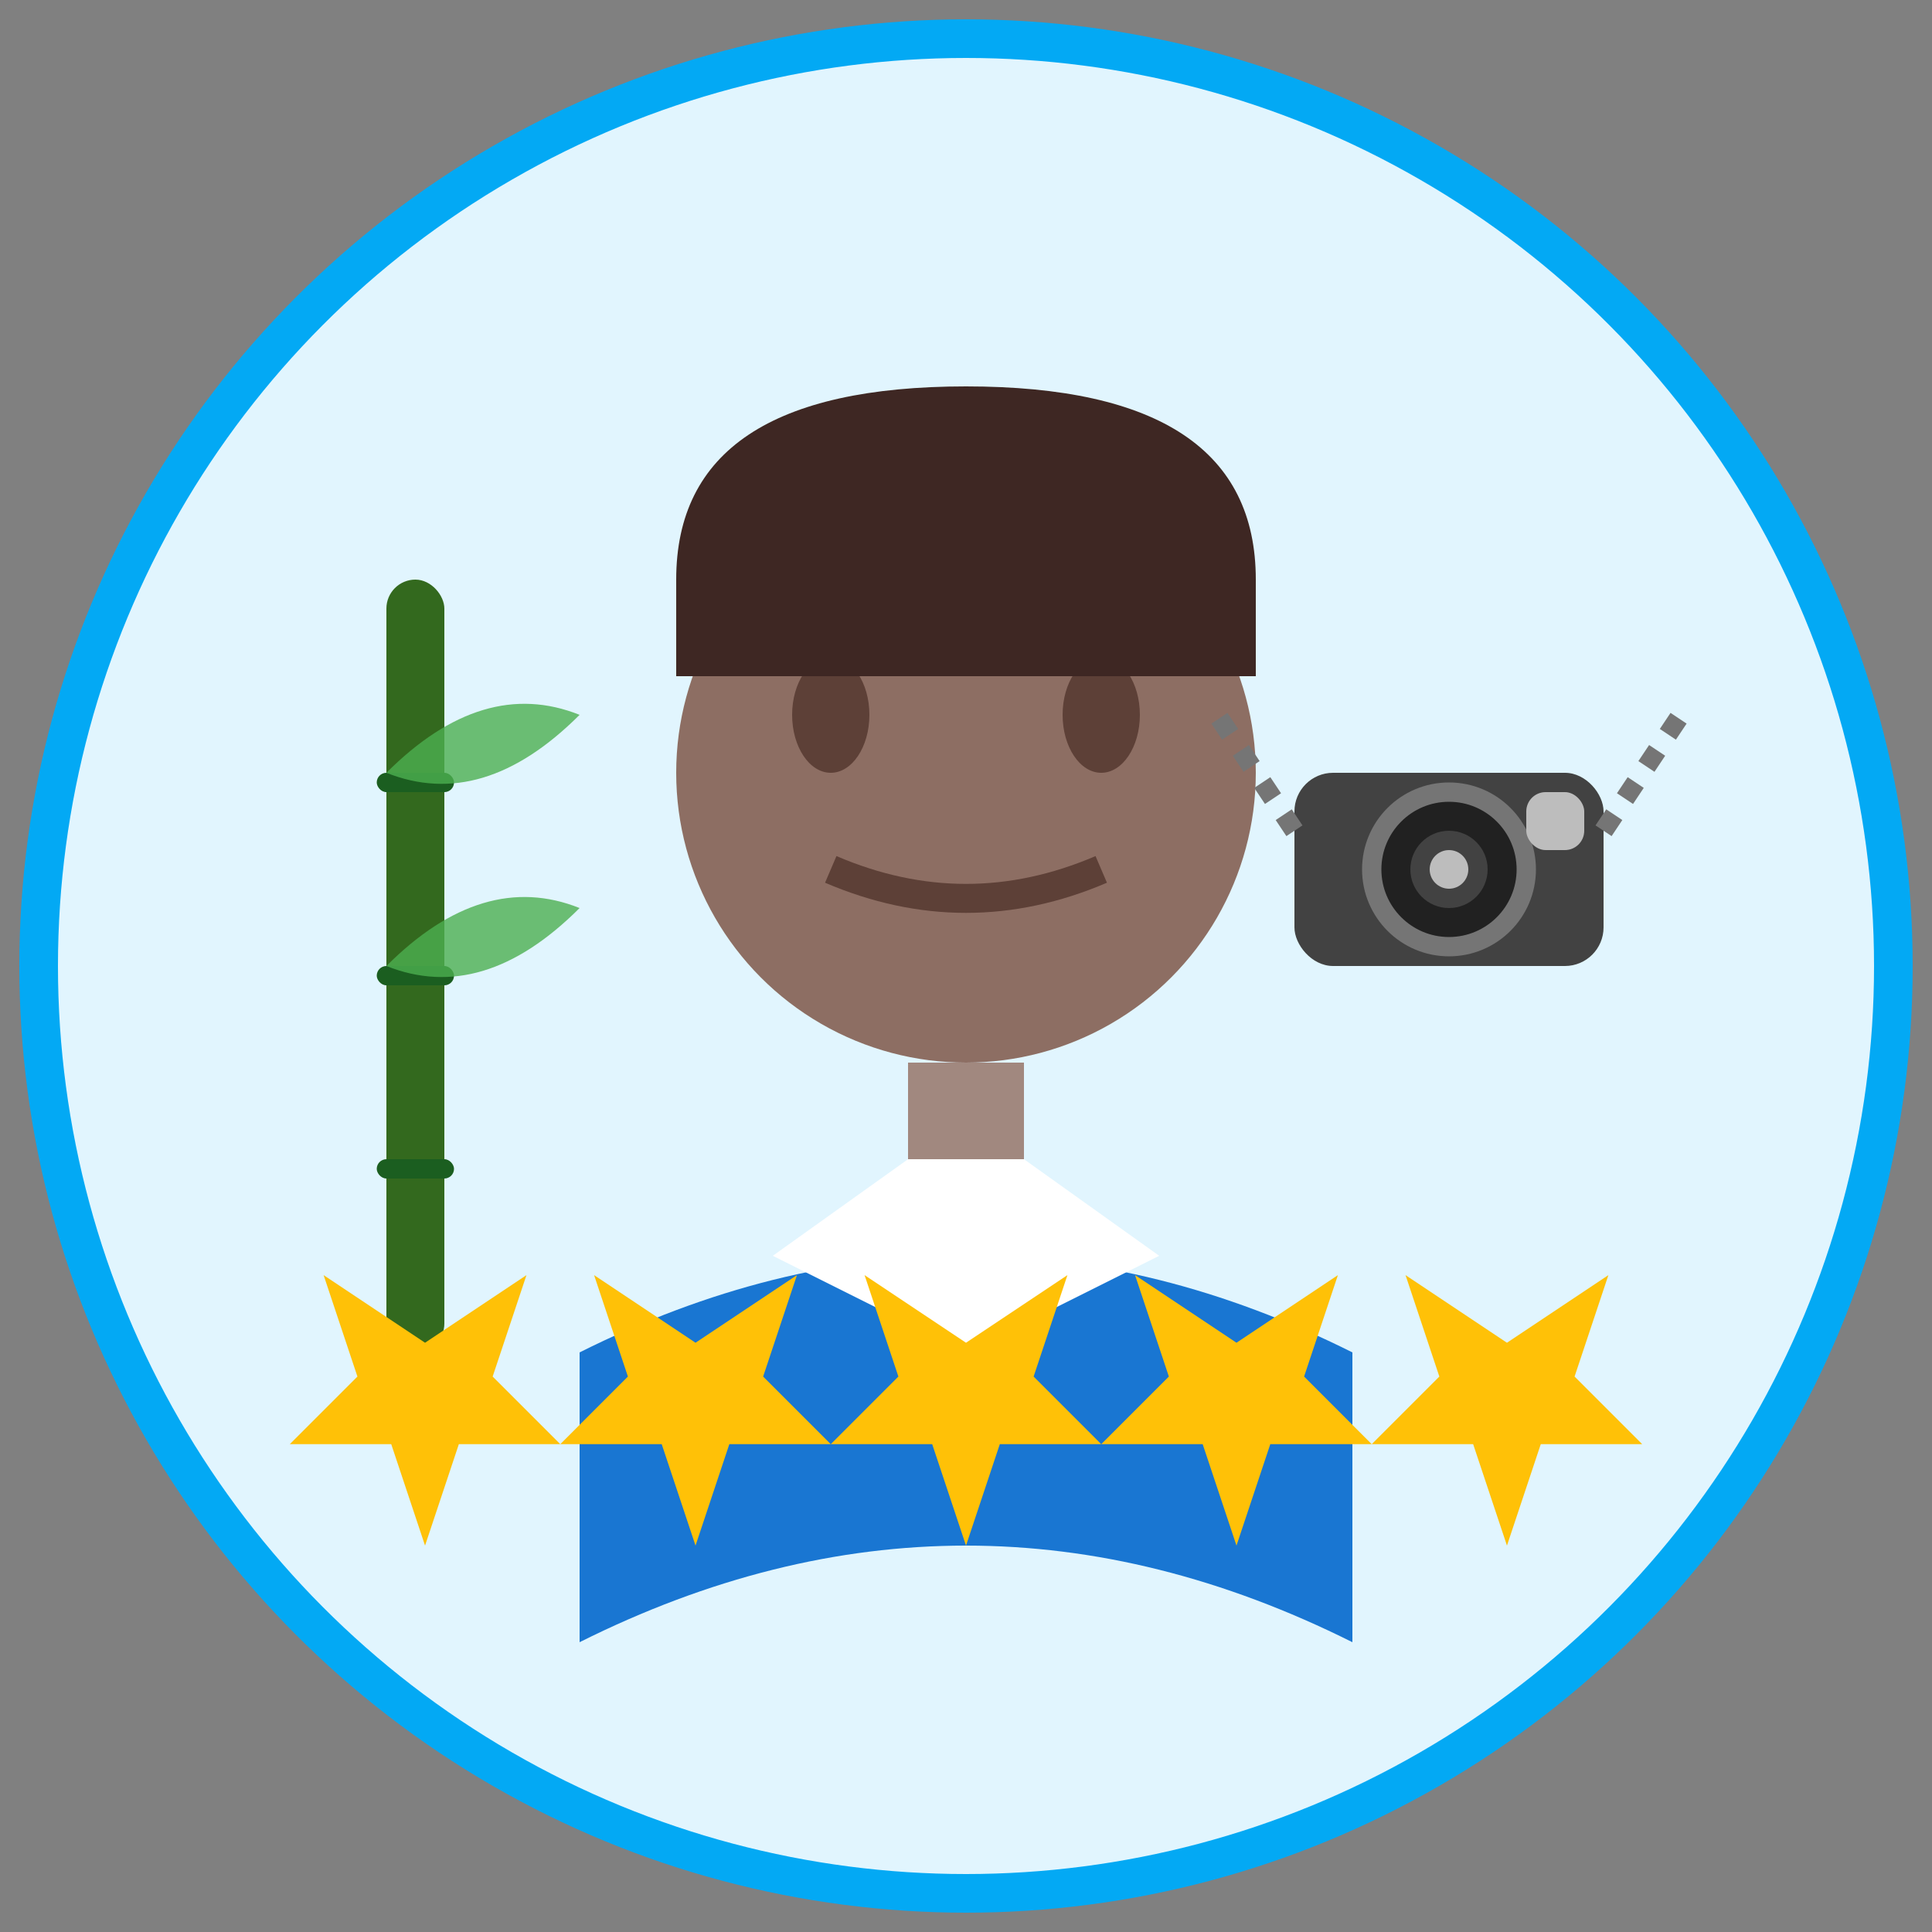 <svg xmlns="http://www.w3.org/2000/svg" width="100" height="100" viewBox="0 0 100 100">
  <rect x="0" y="0" width="100" height="100" fill="#808080" stroke="none"/>
  <!-- Background Circle -->
  <circle cx="50" cy="50" r="48" fill="#E1F5FE" stroke="#03A9F4" stroke-width="2" />
  
  <!-- Person Silhouette -->
  <g>
    <!-- Head -->
    <circle cx="50" cy="40" r="15" fill="#8D6E63" />
    
    <!-- Face Details -->
    <g fill="#5D4037">
      <!-- Eyes -->
      <ellipse cx="43" cy="37" rx="2" ry="3" />
      <ellipse cx="57" cy="37" rx="2" ry="3" />
      
      <!-- Eyebrows -->
      <path d="M40,33 Q43,31 46,33" stroke="#5D4037" stroke-width="1.5" fill="none" />
      <path d="M54,33 Q57,31 60,33" stroke="#5D4037" stroke-width="1.5" fill="none" />
      
      <!-- Smile -->
      <path d="M43,45 Q50,48 57,45" stroke="#5D4037" stroke-width="1.5" fill="none" />
    </g>
    
    <!-- Hair -->
    <path d="M35,30 Q35,20 50,20 Q65,20 65,30" fill="#3E2723" />
    <path d="M35,30 Q40,25 50,25 Q60,25 65,30" fill="#3E2723" />
    <rect x="35" y="30" width="30" height="5" fill="#3E2723" />
    
    <!-- Neck -->
    <rect x="47" y="55" width="6" height="5" fill="#A1887F" />
    
    <!-- Body/Shoulders -->
    <path d="M30,70 Q50,60 70,70 L70,85 Q50,75 30,85 Z" fill="#1976D2" />
    
    <!-- Collar -->
    <path d="M47,60 L40,65 L50,70 L60,65 L53,60" fill="#FFFFFF" />
  </g>
  
  <!-- Bamboo Decoration -->
  <g transform="translate(20, 30)">
    <!-- Bamboo Stalk -->
    <rect x="0" y="0" width="3" height="40" rx="1.5" fill="#33691E" />
    
    <!-- Bamboo Joints -->
    <rect x="-0.5" y="10" width="4" height="1" rx="0.5" fill="#1B5E20" />
    <rect x="-0.5" y="20" width="4" height="1" rx="0.5" fill="#1B5E20" />
    <rect x="-0.5" y="30" width="4" height="1" rx="0.5" fill="#1B5E20" />
    
    <!-- Bamboo Leaves -->
    <path d="M0,10 Q5,5 10,7 Q5,12 0,10" fill="#4CAF50" opacity="0.8" />
    <path d="M0,20 Q5,15 10,17 Q5,22 0,20" fill="#4CAF50" opacity="0.8" />
  </g>
  
  <!-- 5-Star Rating -->
  <g transform="translate(50, 80)">
    <!-- Stars -->
    <g fill="#FFC107" transform="scale(0.7)">
      <!-- Star 1 -->
      <path d="M-40,0 L-37.5,-7.5 L-30,-7.5 L-35,-12.5 L-32.5,-20 L-40,-15 L-47.5,-20 L-45,-12.5 L-50,-7.5 L-42.5,-7.5 Z" />
      
      <!-- Star 2 -->
      <path d="M-20,0 L-17.5,-7.5 L-10,-7.5 L-15,-12.5 L-12.5,-20 L-20,-15 L-27.5,-20 L-25,-12.5 L-30,-7.5 L-22.5,-7.5 Z" />
      
      <!-- Star 3 -->
      <path d="M0,0 L2.5,-7.5 L10,-7.5 L5,-12.5 L7.5,-20 L0,-15 L-7.5,-20 L-5,-12.5 L-10,-7.5 L-2.5,-7.5 Z" />
      
      <!-- Star 4 -->
      <path d="M20,0 L22.5,-7.5 L30,-7.5 L25,-12.5 L27.5,-20 L20,-15 L12.5,-20 L15,-12.5 L10,-7.5 L17.5,-7.5 Z" />
      
      <!-- Star 5 -->
      <path d="M40,0 L42.5,-7.5 L50,-7.5 L45,-12.5 L47.5,-20 L40,-15 L32.5,-20 L35,-12.5 L30,-7.5 L37.5,-7.5 Z" />
    </g>
  </g>
  
  <!-- Camera Accessory -->
  <g transform="translate(75, 45)">
    <!-- Camera Body -->
    <rect x="-8" y="-5" width="16" height="10" rx="2" fill="#424242" />
    
    <!-- Camera Lens -->
    <circle cx="0" cy="0" r="4" fill="#212121" stroke="#757575" stroke-width="1" />
    <circle cx="0" cy="0" r="2" fill="#424242" />
    <circle cx="0" cy="0" r="1" fill="#BDBDBD" />
    
    <!-- Camera Flash -->
    <rect x="4" y="-4" width="3" height="3" rx="1" fill="#BDBDBD" />
    
    <!-- Camera Strap -->
    <path d="M-8,-2 L-12,-8 M8,-2 L12,-8" stroke="#757575" stroke-width="1" stroke-dasharray="1,1" />
  </g>
</svg>